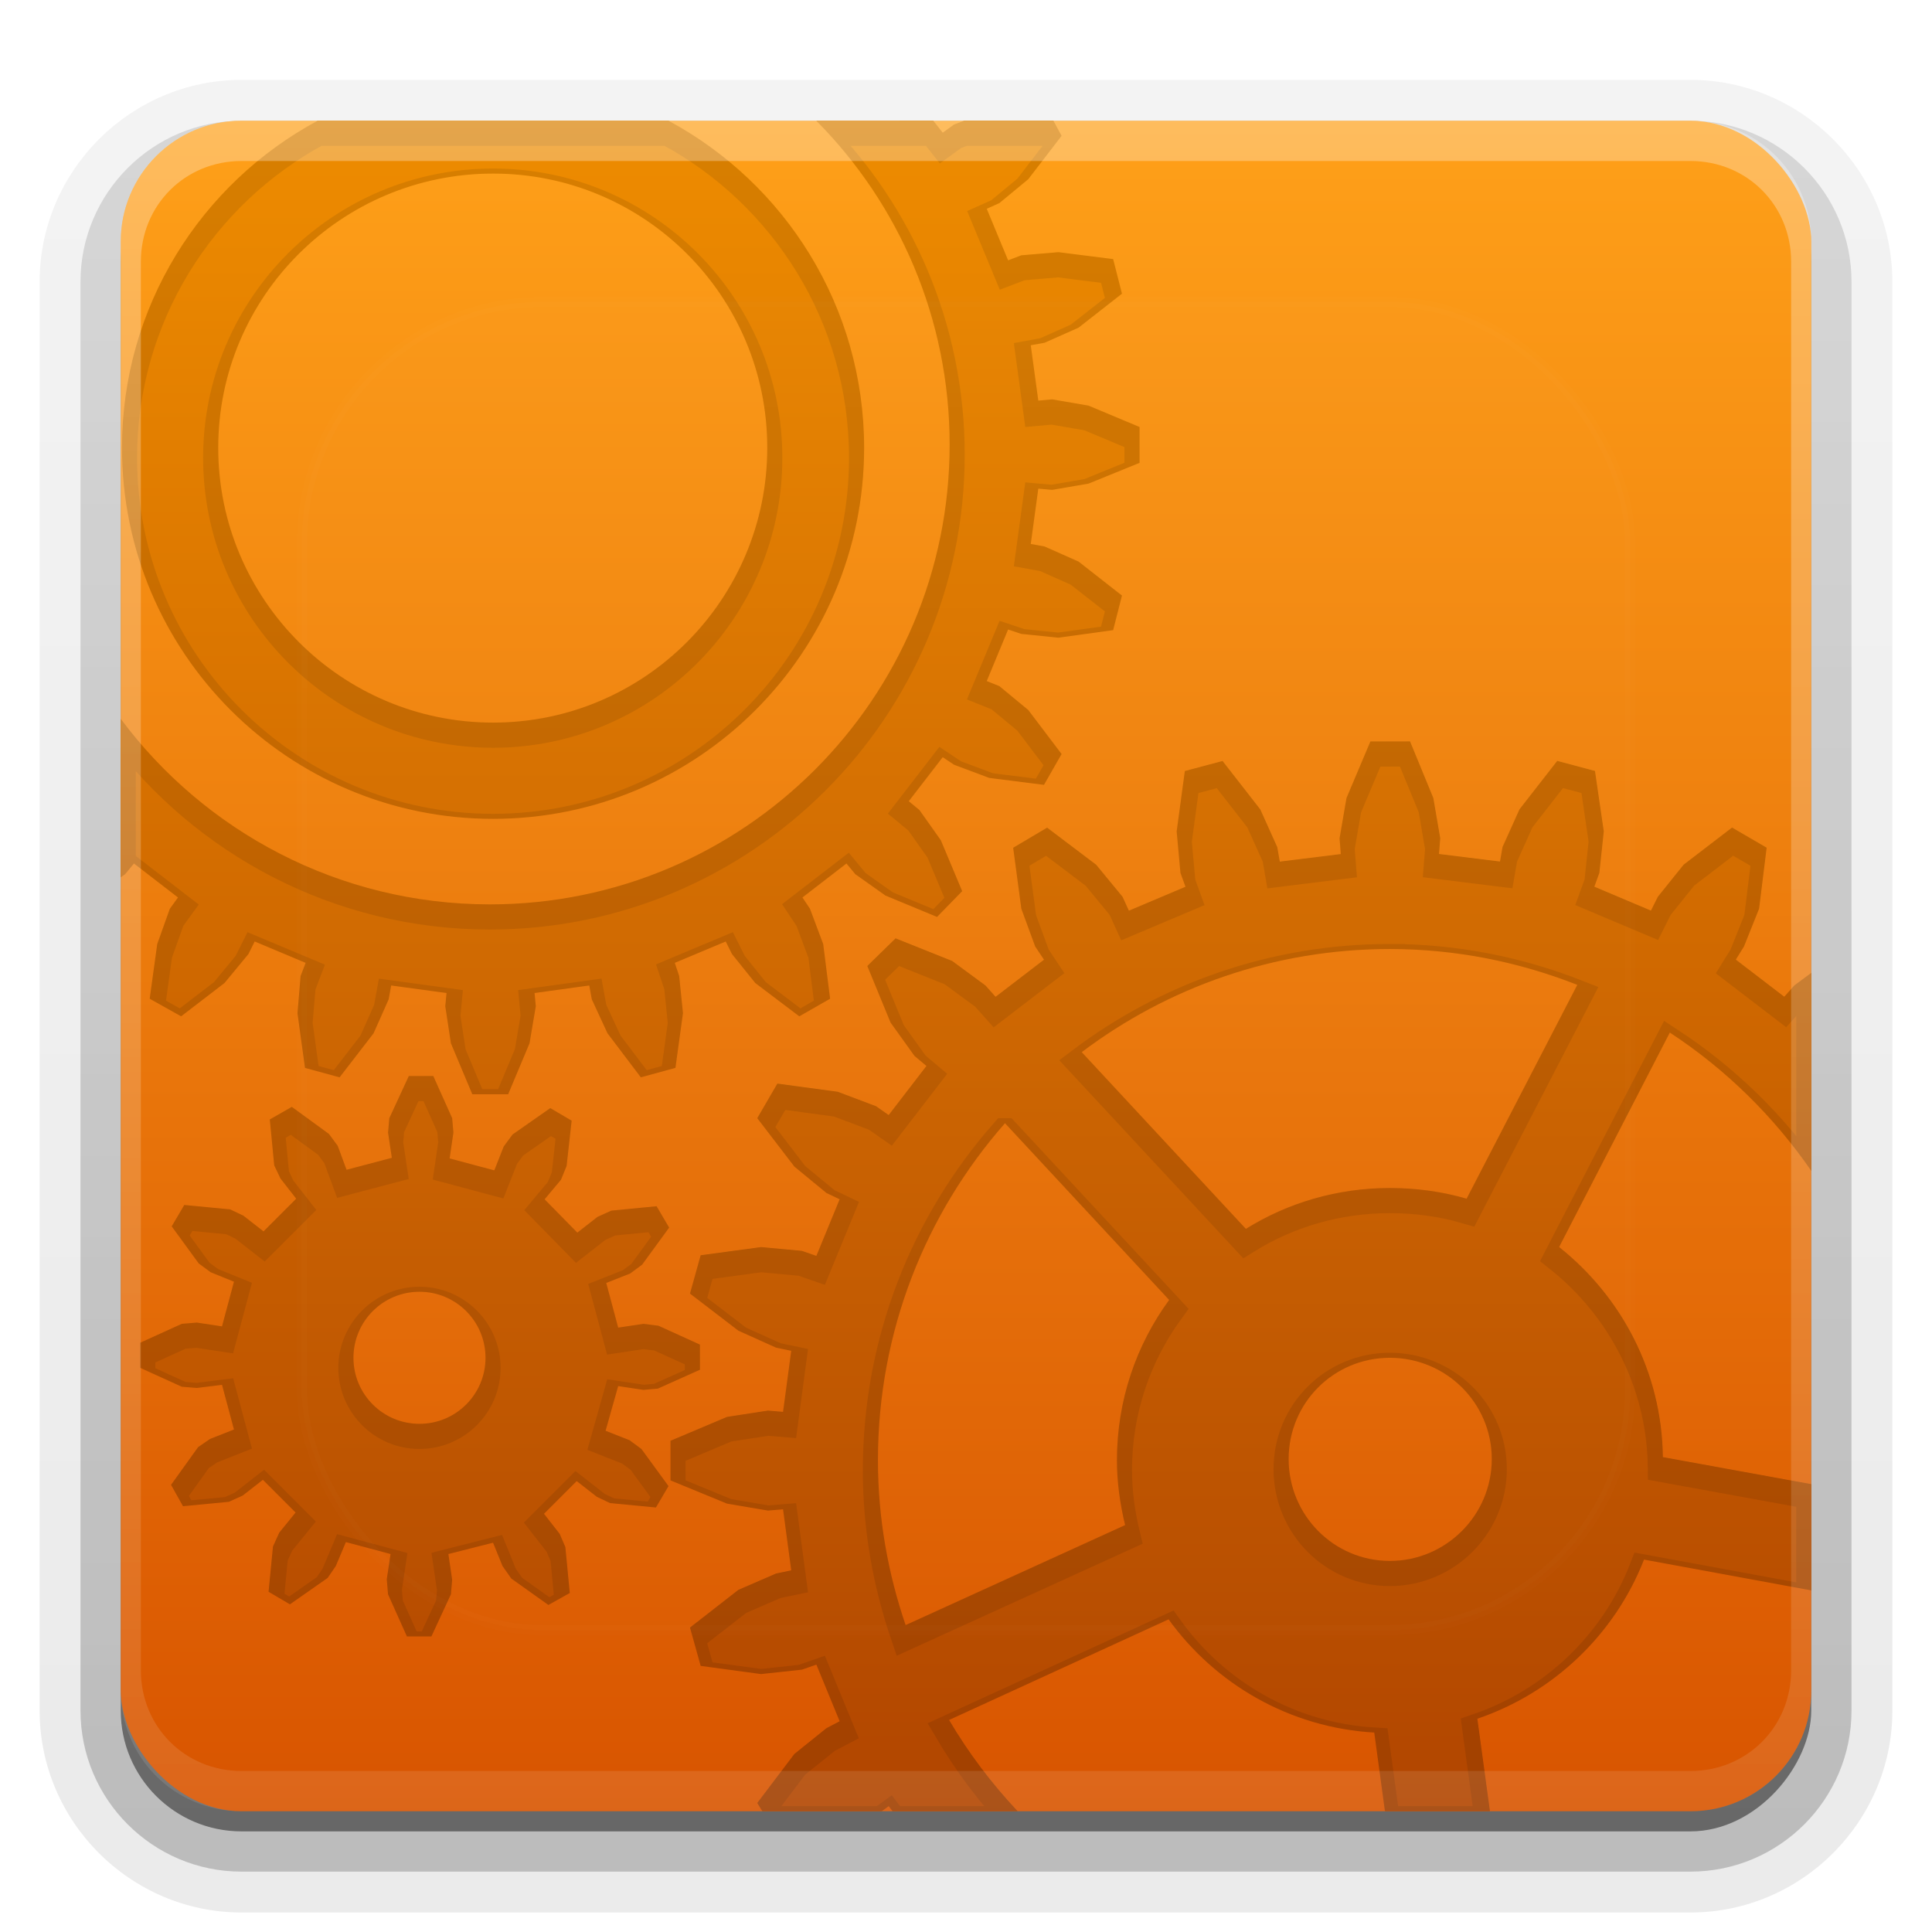 <?xml version="1.0" encoding="UTF-8"?>
<svg id="svg2408" width="96" height="96" version="1.0" xmlns="http://www.w3.org/2000/svg" xmlns:cc="http://creativecommons.org/ns#" xmlns:dc="http://purl.org/dc/elements/1.1/" xmlns:rdf="http://www.w3.org/1999/02/22-rdf-syntax-ns#" xmlns:xlink="http://www.w3.org/1999/xlink">
 <defs id="defs2410">
  <linearGradient id="ButtonShadow" x1="45.448" x2="45.448" y1="92.54" y2="7.016" gradientTransform="scale(1.006 .994)" gradientUnits="userSpaceOnUse">
   <stop id="stop3750" offset="0"/>
   <stop id="stop3752" stop-opacity=".588" offset="1"/>
  </linearGradient>
  <filter id="filter3174" color-interpolation-filters="sRGB">
   <feGaussianBlur id="feGaussianBlur3176" stdDeviation="1.71"/>
  </filter>
  <filter id="filter3794" x="-.192" y="-.192" width="1.384" height="1.384" color-interpolation-filters="sRGB">
   <feGaussianBlur id="feGaussianBlur3796" stdDeviation="5.28"/>
  </filter>
  <linearGradient id="linearGradient3613" x1="48" x2="48" y1="20.221" y2="138.66" gradientUnits="userSpaceOnUse">
   <stop id="stop3739" stop-color="#fff" offset="0"/>
   <stop id="stop3741" stop-color="#fff" stop-opacity="0" offset="1"/>
  </linearGradient>
  <clipPath id="clipPath3613">
   <rect id="rect3615" x="6" y="6" width="84" height="84" rx="6" ry="6" fill="#fff"/>
  </clipPath>
  <linearGradient id="linearGradient3617" x1="48" x2="48" y1="90" y2="5.988" gradientTransform="matrix(1.017 0 0 1.017 -1.103 -1.103)" gradientUnits="userSpaceOnUse">
   <stop id="stop3401" stop-color="#d85400" offset="0"/>
   <stop id="stop3403" stop-color="#ffa119" offset="1"/>
  </linearGradient>
  <clipPath id="clipPath3836">
   <path id="path3838" d="m112 6c-3.324 0-6 2.676-6 6v23.719c4.165 5.591 10.839 9.219 18.344 9.219 12.613 0 22.844-10.231 22.844-22.844 0-6.275-2.527-11.964-6.625-16.094h-7.344c5.781 3.112 9.719 9.225 9.719 16.25 0 10.182-8.256 18.438-18.438 18.438s-18.438-8.256-18.438-18.438c0-7.025 3.938-13.138 9.719-16.25h-3.781zm34.375 0 0.469 0.594 0.562-0.406 0.5-0.188h-1.531zm5.969 0 0.406 0.75-1.656 2.156-1.438 1.188-0.625 0.281 1.062 2.562 0.656-0.25 1.844-0.156 2.719 0.344 0.438 1.719-2.156 1.688-1.688 0.75-0.688 0.125 0.375 2.75 0.688-0.062 1.812 0.312 2.531 1.062v1.781l-2.531 1.031-1.812 0.312-0.688-0.062-0.375 2.75 0.688 0.125 1.688 0.75 2.156 1.688-0.438 1.719-2.719 0.375-1.844-0.188-0.656-0.219-1.062 2.562 0.625 0.25 1.438 1.188 1.656 2.188-0.875 1.531-2.719-0.344-1.75-0.656-0.562-0.375-1.688 2.188 0.531 0.438 1.062 1.5 1.062 2.531-1.25 1.281-2.562-1.062-1.5-1.062-0.438-0.531-2.188 1.688 0.375 0.562 0.656 1.75 0.344 2.719-1.531 0.875-2.188-1.656-1.156-1.438-0.312-0.625-2.531 1.062 0.219 0.656 0.188 1.844-0.375 2.719-1.719 0.469-1.656-2.188-0.781-1.688-0.125-0.688-2.719 0.375 0.062 0.656-0.312 1.844-1.062 2.531h-1.781l-1.062-2.531-0.281-1.844 0.062-0.656-2.75-0.375-0.125 0.688-0.75 1.688-1.688 2.188-1.719-0.469-0.375-2.719 0.156-1.844 0.25-0.656-2.531-1.062-0.312 0.625-1.188 1.438-2.156 1.656-1.562-0.875 0.375-2.719 0.625-1.75 0.406-0.562-2.188-1.688-0.438 0.531-0.219 0.156v40.406c0 3.324 2.676 6 6 6h25.875l-0.25-0.406 1.844-2.438 1.594-1.281 0.656-0.344-1.156-2.812-0.719 0.25-2.031 0.219-3-0.406-0.531-1.906 2.406-1.875 1.875-0.812 0.75-0.156-0.406-3.031-0.75 0.062-2.031-0.344-2.812-1.156v-1.969l2.812-1.188 2.031-0.312 0.75 0.062 0.406-3.031-0.75-0.156-1.875-0.844-2.406-1.844 0.531-1.906 3-0.406 2.031 0.188 0.719 0.25 1.156-2.812-0.656-0.312-1.594-1.312-1.844-2.406 1-1.719 3 0.406 1.906 0.719 0.625 0.438 1.875-2.438-0.594-0.5-1.188-1.656-1.156-2.812 1.406-1.375 2.812 1.125 1.656 1.219 0.5 0.562 2.406-1.844-0.438-0.656-0.688-1.875-0.406-3.031 1.688-1 2.438 1.844 1.312 1.594 0.312 0.688 2.812-1.188-0.25-0.688-0.188-2.062 0.406-3 1.875-0.5 1.875 2.406 0.844 1.875 0.125 0.719 3.031-0.375-0.062-0.781 0.344-2 1.188-2.812h1.969l1.156 2.812 0.344 2-0.062 0.781 3.031 0.375 0.125-0.719 0.844-1.875 1.875-2.406 1.875 0.5 0.438 3-0.219 2.062-0.25 0.688 2.812 1.188 0.344-0.688 1.281-1.594 2.406-1.844 1.719 1-0.375 3.031-0.75 1.875-0.406 0.656 2.406 1.844 0.5-0.562 0.844-0.625v-36.344c0-3.324-2.676-6-6-6h-31.656zm-27.844 2.625c-7.532 0-13.656 6.093-13.656 13.625s6.125 13.656 13.656 13.656 13.625-6.125 13.625-13.656-6.093-13.625-13.625-13.625zm44.562 38.531c-5.746 0-11.052 1.908-15.312 5.125l8.156 8.781c2.076-1.293 4.532-2.031 7.156-2.031 1.323 0 2.603 0.177 3.812 0.531l5.5-10.625c-2.882-1.135-6.028-1.781-9.312-1.781zm13.906 4.156-5.5 10.656c3.087 2.451 5.106 6.204 5.156 10.438l7.375 1.344v-15.562c-1.874-2.718-4.263-5.061-7.031-6.875zm-62.656 2.156h1.219l0.938 2.094 0.062 0.719-0.188 1.281 2.219 0.594 0.469-1.188 0.438-0.594 1.875-1.312 1.062 0.625-0.25 2.25-0.281 0.688-0.812 0.969 1.625 1.656 1-0.781 0.688-0.312 2.25-0.219 0.625 1.062-1.344 1.844-0.594 0.438-1.188 0.469 0.594 2.219 1.25-0.188 0.75 0.094 2.062 0.938v1.25l-2.094 0.938-0.719 0.062-1.25-0.188-0.625 2.219 1.188 0.469 0.594 0.438 1.344 1.844-0.625 1.062-2.281-0.219-0.656-0.312-1-0.781-1.625 1.625 0.781 1 0.281 0.656 0.219 2.281-1.062 0.594-1.844-1.312-0.438-0.625-0.469-1.156-2.219 0.562 0.188 1.281-0.062 0.719-0.969 2.094h-1.219l-0.938-2.094-0.062-0.75 0.188-1.25-2.219-0.594-0.5 1.188-0.406 0.594-1.875 1.312-1.062-0.625 0.219-2.25 0.312-0.688 0.812-1-1.625-1.625-1 0.781-0.688 0.312-2.281 0.219-0.594-1.062 1.344-1.875 0.594-0.406 1.188-0.469-0.594-2.219-1.25 0.156-0.75-0.062-2.062-0.938v-1.25l2.062-0.938 0.75-0.062 1.25 0.188 0.594-2.219-1.156-0.469-0.594-0.438-1.344-1.844 0.625-1.062 2.281 0.219 0.656 0.312 1 0.781 1.625-1.625-0.781-1-0.312-0.656-0.219-2.281 1.094-0.625 1.844 1.344 0.438 0.594 0.438 1.188 2.25-0.594-0.188-1.25 0.062-0.719 0.969-2.094zm29.625 2.344c-3.933 4.475-6.312 10.329-6.312 16.75 0 2.869 0.497 5.614 1.375 8.188l10.906-4.969c-0.248-1.025-0.406-2.117-0.406-3.219 0-2.983 0.958-5.729 2.594-7.969l-8.156-8.781zm-29.094 8.375c-1.813 0-3.281 1.468-3.281 3.281s1.468 3.281 3.281 3.281 3.281-1.468 3.281-3.281-1.468-3.281-3.281-3.281zm48.219 3.281c-2.789 0-5.031 2.242-5.031 5.031s2.242 5.062 5.031 5.062 5.062-2.273 5.062-5.062-2.273-5.031-5.062-5.031zm12.625 10.031c-1.45 3.709-4.493 6.622-8.281 7.906l0.625 4.594h9.969c3.324 0 6-2.676 6-6v-4.969l-8.312-1.531zm-23.625 2.969-10.906 5c0.966 1.637 2.111 3.156 3.406 4.531h18.25l-0.531-3.906c-4.204-0.243-7.902-2.408-10.219-5.625zm-13.906 9.281-0.344 0.25h0.531l-0.188-0.25z" fill="#fff"/>
  </clipPath>
  <linearGradient id="linearGradient3846" x1="57.518" x2="57.518" y1="90" y2="5.597" gradientTransform="matrix(1.017 0 0 1.017 -1.103 -1.103)" gradientUnits="userSpaceOnUse">
   <stop id="stop3850" stop-color="#b14500" offset="0"/>
   <stop id="stop3852" stop-color="#ef8d00" offset="1"/>
  </linearGradient>
  <clipPath id="clipPath3867">
   <path id="path3869" d="m115.78 6c-5.781 3.112-9.719 9.225-9.719 16.25 0 10.182 8.256 18.438 18.438 18.438s18.438-8.256 18.438-18.438c0-7.025-3.938-13.138-9.719-16.25h-17.438zm24.781 0c4.098 4.129 6.625 9.819 6.625 16.094 0 12.613-10.231 22.844-22.844 22.844-7.505 1e-6 -14.179-3.628-18.344-9.219v7.875l0.219-0.156 0.438-0.531 2.188 1.688-0.406 0.562-0.625 1.75-0.375 2.719 1.562 0.875 2.156-1.656 1.188-1.438 0.312-0.625 2.531 1.062-0.25 0.656-0.156 1.844 0.375 2.719 1.719 0.469 1.688-2.188 0.75-1.688 0.125-0.688 2.75 0.375-0.062 0.656 0.281 1.844 1.062 2.531h1.781l1.062-2.531 0.312-1.844-0.062-0.656 2.719-0.375 0.125 0.688 0.781 1.688 1.656 2.188 1.719-0.469 0.375-2.719-0.188-1.844-0.219-0.656 2.531-1.062 0.312 0.625 1.156 1.438 2.188 1.656 1.531-0.875-0.344-2.719-0.656-1.75-0.375-0.562 2.188-1.688 0.438 0.531 1.5 1.062 2.562 1.062 1.25-1.281-1.062-2.531-1.062-1.5-0.531-0.438 1.688-2.188 0.562 0.375 1.75 0.656 2.719 0.344 0.875-1.531-1.656-2.188-1.438-1.188-0.625-0.25 1.062-2.562 0.656 0.219 1.844 0.188 2.719-0.375 0.438-1.719-2.156-1.688-1.688-0.75-0.688-0.125 0.375-2.75 0.688 0.062 1.812-0.312 2.531-1.031v-1.781l-2.531-1.062-1.812-0.312-0.688 0.062-0.375-2.75 0.688-0.125 1.688-0.75 2.156-1.688-0.438-1.719-2.719-0.344-1.844 0.156-0.656 0.25-1.062-2.562 0.625-0.281 1.438-1.188 1.656-2.156-0.406-0.75h-4.438l-0.5 0.188-0.562 0.406-0.469-0.594h-5.812zm-16.062 2.625c7.532 0 13.625 6.093 13.625 13.625s-6.093 13.656-13.625 13.656-13.656-6.125-13.656-13.656 6.125-13.625 13.656-13.625zm43.594 28.219-1.188 2.812-0.344 2 0.062 0.781-3.031 0.375-0.125-0.719-0.844-1.875-1.875-2.406-1.875 0.5-0.406 3 0.188 2.062 0.25 0.688-2.812 1.188-0.312-0.688-1.312-1.594-2.438-1.844-1.688 1 0.406 3.031 0.688 1.875 0.438 0.656-2.406 1.844-0.5-0.562-1.656-1.219-2.812-1.125-1.406 1.375 1.156 2.812 1.188 1.656 0.594 0.5-1.875 2.438-0.625-0.438-1.906-0.719-3-0.406-1 1.719 1.844 2.406 1.594 1.312 0.656 0.312-1.156 2.812-0.719-0.25-2.031-0.188-3 0.406-0.531 1.906 2.406 1.844 1.875 0.844 0.75 0.156-0.406 3.031-0.75-0.062-2.031 0.312-2.812 1.188v1.969l2.812 1.156 2.031 0.344 0.75-0.062 0.406 3.031-0.75 0.156-1.875 0.812-2.406 1.875 0.531 1.906 3 0.406 2.031-0.219 0.719-0.25 1.156 2.812-0.656 0.344-1.594 1.281-1.844 2.438 0.25 0.406h5.938l0.344-0.25 0.188 0.25h6.219c-1.295-1.375-2.44-2.895-3.406-4.531l10.906-5c2.316 3.217 6.015 5.382 10.219 5.625l0.531 3.906h5.219l-0.625-4.594c3.788-1.285 6.831-4.197 8.281-7.906l8.312 1.531v-5.281l-7.375-1.344c-0.05-4.234-2.069-7.986-5.156-10.438l5.5-10.656c2.768 1.814 5.157 4.157 7.031 6.875v-9.844l-0.844 0.625-0.5 0.562-2.406-1.844 0.406-0.656 0.75-1.875 0.375-3.031-1.719-1-2.406 1.844-1.281 1.594-0.344 0.688-2.812-1.188 0.25-0.688 0.219-2.062-0.438-3-1.875-0.5-1.875 2.406-0.844 1.875-0.125 0.719-3.031-0.375 0.062-0.781-0.344-2-1.156-2.812h-1.969zm0.969 10.312c3.285 0 6.43 0.646 9.312 1.781l-5.5 10.625c-1.209-0.354-2.489-0.531-3.812-0.531-2.624 0-5.08 0.738-7.156 2.031l-8.156-8.781c4.261-3.217 9.567-5.125 15.312-5.125zm-48.75 6.312-0.969 2.094-0.062 0.719 0.188 1.25-2.25 0.594-0.438-1.188-0.438-0.594-1.844-1.344-1.094 0.625 0.219 2.281 0.312 0.656 0.781 1-1.625 1.625-1-0.781-0.656-0.312-2.281-0.219-0.625 1.062 1.344 1.844 0.594 0.438 1.156 0.469-0.594 2.219-1.25-0.188-0.75 0.062-2.062 0.938v1.25l2.062 0.938 0.75 0.062 1.25-0.156 0.594 2.219-1.188 0.469-0.594 0.406-1.344 1.875 0.594 1.062 2.281-0.219 0.688-0.312 1-0.781 1.625 1.625-0.812 1-0.312 0.688-0.219 2.25 1.062 0.625 1.875-1.312 0.406-0.594 0.5-1.188 2.219 0.594-0.188 1.25 0.062 0.75 0.938 2.094h1.219l0.969-2.094 0.062-0.719-0.188-1.281 2.219-0.562 0.469 1.156 0.438 0.625 1.844 1.312 1.062-0.594-0.219-2.281-0.281-0.656-0.781-1 1.625-1.625 1 0.781 0.656 0.312 2.281 0.219 0.625-1.062-1.344-1.844-0.594-0.438-1.188-0.469 0.625-2.219 1.25 0.188 0.719-0.062 2.094-0.938v-1.25l-2.062-0.938-0.75-0.094-1.25 0.188-0.594-2.219 1.188-0.469 0.594-0.438 1.344-1.844-0.625-1.062-2.25 0.219-0.688 0.312-1 0.781-1.625-1.656 0.812-0.969 0.281-0.688 0.25-2.25-1.062-0.625-1.875 1.312-0.438 0.594-0.469 1.188-2.219-0.594 0.188-1.281-0.062-0.719-0.938-2.094h-1.219zm29.625 2.344 8.156 8.781c-1.636 2.239-2.594 4.985-2.594 7.969 0 1.101 0.158 2.193 0.406 3.219l-10.906 4.969c-0.878-2.574-1.375-5.319-1.375-8.188 0-6.421 2.38-12.275 6.312-16.75zm-29.094 8.375c1.813 0 3.281 1.468 3.281 3.281s-1.468 3.281-3.281 3.281-3.281-1.468-3.281-3.281 1.468-3.281 3.281-3.281zm48.219 3.281c2.789 0 5.062 2.242 5.062 5.031s-2.273 5.062-5.062 5.062-5.031-2.273-5.031-5.062 2.242-5.031 5.031-5.031z" fill="#fff"/>
  </clipPath>
  <filter id="filter3875" color-interpolation-filters="sRGB">
   <feGaussianBlur id="feGaussianBlur3877" stdDeviation="0.42"/>
  </filter>
  <filter id="filter3879" x="-.12" y="-.12" width="1.24" height="1.24" color-interpolation-filters="sRGB">
   <feGaussianBlur id="feGaussianBlur3881" stdDeviation="4.2"/>
  </filter>
  <linearGradient id="ButtonShadow-0" x1="45.448" x2="45.448" y1="92.54" y2="7.016" gradientTransform="matrix(1.006 0 0 .994 100 0)" gradientUnits="userSpaceOnUse">
   <stop id="stop3750-8" offset="0"/>
   <stop id="stop3752-5" stop-opacity=".588" offset="1"/>
  </linearGradient>
  <linearGradient id="linearGradient3780" x1="32.251" x2="32.251" y1="6.132" y2="90.239" gradientTransform="matrix(1.024 0 0 1.012 -1.143 -98.071)" gradientUnits="userSpaceOnUse" xlink:href="#ButtonShadow-0"/>
  <linearGradient id="linearGradient3721" x1="32.251" x2="32.251" y1="6.132" y2="90.239" gradientTransform="translate(0,-97)" gradientUnits="userSpaceOnUse" xlink:href="#ButtonShadow-0"/>
  <linearGradient id="linearGradient4390" x1="48" x2="48" y1="88" y2="-40" gradientTransform="matrix(1,0,0,-1,0,92)" gradientUnits="userSpaceOnUse">
   <stop id="stop4386" stop-color="#fff" offset="0"/>
   <stop id="stop4388" stop-color="#fff" stop-opacity="0" offset="1"/>
  </linearGradient>
 </defs>
 <g id="layer2" display="none">
  <rect id="rect3745" x="5" y="7" width="86" height="85" rx="6" ry="6" fill="url(#ButtonShadow)" filter="url(#filter3174)" opacity=".9"/>
 </g>
 <g id="layer4">
  <path id="path3786-2" transform="scale(1,-1)" d="m12-95.031c-5.511 0-10.031 4.52-10.031 10.031v71c0 5.511 4.52 10.031 10.031 10.031h72c5.511 0 10.031-4.52 10.031-10.031v-71c0-5.511-4.52-10.031-10.031-10.031z" fill="url(#linearGradient3780)" opacity=".08"/>
  <path id="path3778" transform="scale(1,-1)" d="m12-94.031c-4.972 0-9.031 4.06-9.031 9.031v71c0 4.972 4.06 9.031 9.031 9.031h72c4.972 0 9.031-4.06 9.031-9.031v-71c0-4.972-4.06-9.031-9.031-9.031z" fill="url(#linearGradient3780)" opacity=".1"/>
  <path id="path3770" transform="scale(1,-1)" d="m12-93c-4.409 0-8 3.591-8 8v71c0 4.409 3.591 8 8 8h72c4.409 0 8-3.591 8-8v-71c0-4.409-3.591-8-8-8z" fill="url(#linearGradient3780)" opacity=".2"/>
  <rect id="rect3723" transform="scale(1,-1)" x="5" y="-92" width="86" height="85" rx="7" ry="7" fill="url(#linearGradient3780)" opacity=".3"/>
  <rect id="rect3716" transform="scale(1,-1)" x="6" y="-91" width="84" height="84" rx="6" ry="6" fill="url(#linearGradient3721)" opacity=".45"/>
 </g>
 <g id="layer1">
  <rect id="rect2419" x="6" y="6" width="84" height="84" rx="6" ry="6" fill="url(#linearGradient3617)"/>
 </g>
 <g id="layer3">
  <path id="path3830" transform="translate(-100)" d="m115.78 6c-5.781 3.112-9.719 9.225-9.719 16.25 0 10.182 8.256 18.438 18.438 18.438s18.438-8.256 18.438-18.438c0-7.025-3.938-13.138-9.719-16.25zm24.781 0c4.098 4.129 6.625 9.819 6.625 16.094 0 12.613-10.231 22.844-22.844 22.844-7.505 1e-6 -14.179-3.628-18.344-9.219v7.875l0.219-0.156 0.438-0.531 2.188 1.688-0.406 0.562-0.625 1.75-0.375 2.719 1.562 0.875 2.156-1.656 1.188-1.438 0.312-0.625 2.531 1.062-0.25 0.656-0.156 1.844 0.375 2.719 1.719 0.469 1.688-2.188 0.75-1.688 0.125-0.688 2.75 0.375-0.062 0.656 0.281 1.844 1.062 2.531h1.781l1.062-2.531 0.312-1.844-0.062-0.656 2.719-0.375 0.125 0.688 0.781 1.688 1.656 2.188 1.719-0.469 0.375-2.719-0.188-1.844-0.219-0.656 2.531-1.062 0.312 0.625 1.156 1.438 2.188 1.656 1.531-0.875-0.344-2.719-0.656-1.75-0.375-0.562 2.188-1.688 0.438 0.531 1.5 1.062 2.562 1.062 1.25-1.281-1.062-2.531-1.062-1.5-0.531-0.438 1.688-2.188 0.562 0.375 1.75 0.656 2.719 0.344 0.875-1.531-1.656-2.188-1.438-1.188-0.625-0.25 1.062-2.562 0.656 0.219 1.844 0.188 2.719-0.375 0.438-1.719-2.156-1.688-1.688-0.75-0.688-0.125 0.375-2.75 0.688 0.062 1.812-0.312 2.531-1.031v-1.781l-2.531-1.062-1.812-0.312-0.688 0.062-0.375-2.75 0.688-0.125 1.688-0.75 2.156-1.688-0.438-1.719-2.719-0.344-1.844 0.156-0.656 0.25-1.062-2.562 0.625-0.281 1.438-1.188 1.656-2.156-0.406-0.75h-4.438l-0.5 0.188-0.562 0.406-0.469-0.594zm-16.062 2.625c7.532 0 13.625 6.093 13.625 13.625s-6.093 13.656-13.625 13.656-13.656-6.125-13.656-13.656 6.125-13.625 13.656-13.625zm43.594 28.219-1.188 2.812-0.344 2 0.062 0.781-3.031 0.375-0.125-0.719-0.844-1.875-1.875-2.406-1.875 0.5-0.406 3 0.188 2.062 0.25 0.688-2.812 1.188-0.312-0.688-1.312-1.594-2.438-1.844-1.688 1 0.406 3.031 0.688 1.875 0.438 0.656-2.406 1.844-0.5-0.562-1.656-1.219-2.812-1.125-1.406 1.375 1.156 2.812 1.188 1.656 0.594 0.5-1.875 2.438-0.625-0.438-1.906-0.719-3-0.406-1 1.719 1.844 2.406 1.594 1.312 0.656 0.312-1.156 2.812-0.719-0.25-2.031-0.188-3 0.406-0.531 1.906 2.406 1.844 1.875 0.844 0.75 0.156-0.406 3.031-0.75-0.062-2.031 0.312-2.812 1.188v1.969l2.812 1.156 2.031 0.344 0.75-0.062 0.406 3.031-0.75 0.156-1.875 0.812-2.406 1.875 0.531 1.906 3 0.406 2.031-0.219 0.719-0.25 1.156 2.812-0.656 0.344-1.594 1.281-1.844 2.438 0.25 0.406h5.938l0.344-0.25 0.188 0.25h6.219c-1.295-1.375-2.44-2.895-3.406-4.531l10.906-5c2.316 3.217 6.015 5.382 10.219 5.625l0.531 3.906h5.219l-0.625-4.594c3.788-1.285 6.831-4.197 8.281-7.906l8.312 1.531v-5.281l-7.375-1.344c-0.05-4.234-2.069-7.986-5.156-10.438l5.5-10.656c2.768 1.814 5.157 4.157 7.031 6.875v-9.844l-0.844 0.625-0.5 0.562-2.406-1.844 0.406-0.656 0.75-1.875 0.375-3.031-1.719-1-2.406 1.844-1.281 1.594-0.344 0.688-2.812-1.188 0.25-0.688 0.219-2.062-0.438-3-1.875-0.5-1.875 2.406-0.844 1.875-0.125 0.719-3.031-0.375 0.062-0.781-0.344-2-1.156-2.812zm0.969 10.312c3.285 0 6.43 0.646 9.312 1.781l-5.5 10.625c-1.209-0.354-2.489-0.531-3.812-0.531-2.624 0-5.08 0.738-7.156 2.031l-8.156-8.781c4.261-3.217 9.567-5.125 15.312-5.125zm-48.75 6.312-0.969 2.094-0.062 0.719 0.188 1.25-2.25 0.594-0.438-1.188-0.438-0.594-1.844-1.344-1.094 0.625 0.219 2.281 0.312 0.656 0.781 1-1.625 1.625-1-0.781-0.656-0.312-2.281-0.219-0.625 1.062 1.344 1.844 0.594 0.438 1.156 0.469-0.594 2.219-1.25-0.188-0.75 0.062-2.062 0.938v1.25l2.062 0.938 0.75 0.062 1.25-0.156 0.594 2.219-1.188 0.469-0.594 0.406-1.344 1.875 0.594 1.062 2.281-0.219 0.688-0.312 1-0.781 1.625 1.625-0.812 1-0.312 0.688-0.219 2.25 1.062 0.625 1.875-1.312 0.406-0.594 0.5-1.188 2.219 0.594-0.188 1.25 0.062 0.75 0.938 2.094h1.219l0.969-2.094 0.062-0.719-0.188-1.281 2.219-0.562 0.469 1.156 0.438 0.625 1.844 1.312 1.062-0.594-0.219-2.281-0.281-0.656-0.781-1 1.625-1.625 1 0.781 0.656 0.312 2.281 0.219 0.625-1.062-1.344-1.844-0.594-0.438-1.188-0.469 0.625-2.219 1.25 0.188 0.719-0.062 2.094-0.938v-1.25l-2.062-0.938-0.75-0.094-1.25 0.188-0.594-2.219 1.188-0.469 0.594-0.438 1.344-1.844-0.625-1.062-2.25 0.219-0.688 0.312-1 0.781-1.625-1.656 0.812-0.969 0.281-0.688 0.25-2.25-1.062-0.625-1.875 1.312-0.438 0.594-0.469 1.188-2.219-0.594 0.188-1.281-0.062-0.719-0.938-2.094zm29.625 2.344 8.156 8.781c-1.636 2.239-2.594 4.985-2.594 7.969 0 1.101 0.158 2.193 0.406 3.219l-10.906 4.969c-0.878-2.574-1.375-5.319-1.375-8.188 0-6.421 2.38-12.275 6.312-16.75zm-29.094 8.375c1.813 0 3.281 1.468 3.281 3.281s-1.468 3.281-3.281 3.281-3.281-1.468-3.281-3.281 1.468-3.281 3.281-3.281zm48.219 3.281c2.789 0 5.062 2.242 5.062 5.031s-2.273 5.062-5.062 5.062-5.031-2.273-5.031-5.062 2.242-5.031 5.031-5.031z" clip-path="url(#clipPath3836)" fill="#ffc855" filter="url(#filter3879)" opacity=".5"/>
  <path id="path6159" d="m15.781 6c-5.781 3.112-9.719 9.225-9.719 16.25 0 10.182 8.256 18.438 18.438 18.438s18.438-8.256 18.438-18.438c0-7.025-3.938-13.138-9.719-16.25zm24.781 0c4.098 4.129 6.625 9.819 6.625 16.094 0 12.613-10.231 22.844-22.844 22.844-7.505 1e-6 -14.179-3.628-18.344-9.219v7.875l0.219-0.156 0.438-0.531 2.188 1.688-0.406 0.562-0.625 1.75-0.375 2.719 1.562 0.875 2.156-1.656 1.188-1.438 0.312-0.625 2.531 1.062-0.25 0.656-0.156 1.844 0.375 2.719 1.719 0.469 1.688-2.188 0.75-1.688 0.125-0.688 2.75 0.375-0.062 0.656 0.281 1.844 1.062 2.531h1.781l1.062-2.531 0.312-1.844-0.062-0.656 2.719-0.375 0.125 0.688 0.781 1.688 1.656 2.188 1.719-0.469 0.375-2.719-0.188-1.844-0.219-0.656 2.531-1.062 0.312 0.625 1.156 1.438 2.188 1.656 1.531-0.875-0.344-2.719-0.656-1.75-0.375-0.562 2.188-1.688 0.438 0.531 1.5 1.062 2.562 1.062 1.25-1.281-1.062-2.531-1.062-1.5-0.531-0.438 1.688-2.188 0.562 0.375 1.75 0.656 2.719 0.344 0.875-1.531-1.656-2.188-1.438-1.188-0.625-0.25 1.062-2.562 0.656 0.219 1.844 0.188 2.719-0.375 0.438-1.719-2.156-1.688-1.688-0.75-0.688-0.125 0.375-2.75 0.688 0.062 1.812-0.312 2.531-1.031v-1.781l-2.531-1.062-1.812-0.312-0.688 0.062-0.375-2.75 0.688-0.125 1.688-0.75 2.156-1.688-0.438-1.719-2.719-0.344-1.844 0.156-0.656 0.25-1.062-2.562 0.625-0.281 1.438-1.188 1.656-2.156-0.406-0.75h-4.438l-0.5 0.188-0.562 0.406-0.469-0.594zm-16.062 2.625c7.532 0 13.625 6.093 13.625 13.625s-6.093 13.656-13.625 13.656-13.656-6.125-13.656-13.656 6.125-13.625 13.656-13.625zm43.594 28.219-1.188 2.812-0.344 2 0.062 0.781-3.031 0.375-0.125-0.719-0.844-1.875-1.875-2.406-1.875 0.5-0.406 3 0.188 2.062 0.25 0.688-2.812 1.188-0.312-0.688-1.312-1.594-2.438-1.844-1.688 1 0.406 3.031 0.688 1.875 0.438 0.656-2.406 1.844-0.5-0.562-1.656-1.219-2.812-1.125-1.406 1.375 1.156 2.812 1.188 1.656 0.594 0.5-1.875 2.438-0.625-0.438-1.906-0.719-3-0.406-1 1.719 1.844 2.406 1.594 1.312 0.656 0.312-1.156 2.812-0.719-0.25-2.031-0.188-3 0.406-0.531 1.906 2.406 1.844 1.875 0.844 0.75 0.156-0.406 3.031-0.75-0.062-2.031 0.312-2.812 1.188v1.969l2.812 1.156 2.031 0.344 0.75-0.062 0.406 3.031-0.75 0.156-1.875 0.812-2.406 1.875 0.531 1.906 3 0.406 2.031-0.219 0.719-0.25 1.156 2.812-0.656 0.344-1.594 1.281-1.844 2.438 0.25 0.406h5.938l0.344-0.25 0.188 0.25h6.219c-1.295-1.375-2.44-2.895-3.406-4.531l10.906-5c2.316 3.217 6.015 5.382 10.219 5.625l0.531 3.906h5.219l-0.625-4.594c3.788-1.285 6.831-4.197 8.281-7.906l8.312 1.531v-5.281l-7.375-1.344c-0.05-4.234-2.069-7.986-5.156-10.438l5.5-10.656c2.768 1.814 5.157 4.157 7.031 6.875v-9.844l-0.844 0.625-0.5 0.562-2.406-1.844 0.406-0.656 0.75-1.875 0.375-3.031-1.719-1-2.406 1.844-1.281 1.594-0.344 0.688-2.812-1.188 0.25-0.688 0.219-2.062-0.438-3-1.875-0.5-1.875 2.406-0.844 1.875-0.125 0.719-3.031-0.375 0.062-0.781-0.344-2-1.156-2.812zm0.969 10.312c3.285 0 6.43 0.646 9.312 1.781l-5.5 10.625c-1.209-0.354-2.489-0.531-3.812-0.531-2.624 0-5.08 0.738-7.156 2.031l-8.156-8.781c4.261-3.217 9.567-5.125 15.312-5.125zm-48.75 6.312-0.969 2.094-0.062 0.719 0.188 1.25-2.25 0.594-0.438-1.188-0.438-0.594-1.844-1.344-1.094 0.625 0.219 2.281 0.312 0.656 0.781 1-1.625 1.625-1-0.781-0.656-0.312-2.281-0.219-0.625 1.062 1.344 1.844 0.594 0.438 1.156 0.469-0.594 2.219-1.25-0.188-0.75 0.062-2.062 0.938v1.25l2.062 0.938 0.75 0.062 1.25-0.156 0.594 2.219-1.188 0.469-0.594 0.406-1.344 1.875 0.594 1.062 2.281-0.219 0.688-0.312 1-0.781 1.625 1.625-0.812 1-0.312 0.688-0.219 2.25 1.062 0.625 1.875-1.312 0.406-0.594 0.5-1.188 2.219 0.594-0.188 1.25 0.062 0.75 0.938 2.094h1.219l0.969-2.094 0.062-0.719-0.188-1.281 2.219-0.562 0.469 1.156 0.438 0.625 1.844 1.312 1.062-0.594-0.219-2.281-0.281-0.656-0.781-1 1.625-1.625 1 0.781 0.656 0.312 2.281 0.219 0.625-1.062-1.344-1.844-0.594-0.438-1.188-0.469 0.625-2.219 1.25 0.188 0.719-0.062 2.094-0.938v-1.25l-2.062-0.938-0.75-0.094-1.25 0.188-0.594-2.219 1.188-0.469 0.594-0.438 1.344-1.844-0.625-1.062-2.25 0.219-0.688 0.312-1 0.781-1.625-1.656 0.812-0.969 0.281-0.688 0.25-2.25-1.062-0.625-1.875 1.312-0.438 0.594-0.469 1.188-2.219-0.594 0.188-1.281-0.062-0.719-0.938-2.094zm29.625 2.344 8.156 8.781c-1.636 2.239-2.594 4.985-2.594 7.969 0 1.101 0.158 2.193 0.406 3.219l-10.906 4.969c-0.878-2.574-1.375-5.319-1.375-8.188 0-6.421 2.38-12.275 6.312-16.75zm-29.094 8.375c1.813 0 3.281 1.468 3.281 3.281s-1.468 3.281-3.281 3.281-3.281-1.468-3.281-3.281 1.468-3.281 3.281-3.281zm48.219 3.281c2.789 0 5.062 2.242 5.062 5.031s-2.273 5.062-5.062 5.062-5.031-2.273-5.031-5.062 2.242-5.031 5.031-5.031z" fill="url(#linearGradient3846)"/>
  <path id="path3786" transform="translate(-100)" d="m115.78 6.5c-5.781 3.112-9.719 9.225-9.719 16.25 0 10.182 8.256 18.438 18.438 18.438s18.438-8.256 18.438-18.438c0-7.025-3.938-13.138-9.719-16.25zm24.781 0c4.098 4.129 6.625 9.819 6.625 16.094 0 12.613-10.231 22.844-22.844 22.844-7.505 1e-6 -14.179-3.628-18.344-9.219v7.875l0.219-0.156 0.438-0.531 2.188 1.688-0.406 0.562-0.625 1.75-0.375 2.719 1.562 0.875 2.156-1.656 1.188-1.438 0.312-0.625 2.531 1.062-0.25 0.656-0.156 1.844 0.375 2.719 1.719 0.469 1.688-2.188 0.75-1.688 0.125-0.688 2.75 0.375-0.062 0.656 0.281 1.844 1.062 2.531h1.781l1.062-2.531 0.312-1.844-0.062-0.656 2.719-0.375 0.125 0.688 0.781 1.688 1.656 2.188 1.719-0.469 0.375-2.719-0.188-1.844-0.219-0.656 2.531-1.062 0.312 0.625 1.156 1.438 2.188 1.656 1.531-0.875-0.344-2.719-0.656-1.75-0.375-0.562 2.188-1.688 0.438 0.531 1.5 1.062 2.562 1.062 1.25-1.281-1.062-2.531-1.062-1.5-0.531-0.438 1.688-2.188 0.562 0.375 1.75 0.656 2.719 0.344 0.875-1.531-1.656-2.188-1.438-1.188-0.625-0.25 1.062-2.562 0.656 0.219 1.844 0.188 2.719-0.375 0.438-1.719-2.156-1.688-1.688-0.75-0.688-0.125 0.375-2.75 0.688 0.062 1.812-0.312 2.531-1.031v-1.781l-2.531-1.062-1.812-0.312-0.688 0.062-0.375-2.75 0.688-0.125 1.688-0.75 2.156-1.688-0.438-1.719-2.719-0.344-1.844 0.156-0.656 0.25-1.062-2.562 0.625-0.281 1.438-1.188 1.656-2.156-0.406-0.75h-4.438l-0.5 0.188-0.562 0.406-0.469-0.594zm-16.062 2.625c7.532 0 13.625 6.093 13.625 13.625s-6.093 13.656-13.625 13.656-13.656-6.125-13.656-13.656 6.125-13.625 13.656-13.625zm43.594 28.219-1.188 2.812-0.344 2 0.062 0.781-3.031 0.375-0.125-0.719-0.844-1.875-1.875-2.406-1.875 0.5-0.406 3 0.188 2.062 0.25 0.688-2.812 1.188-0.312-0.688-1.312-1.594-2.438-1.844-1.688 1 0.406 3.031 0.688 1.875 0.438 0.656-2.406 1.844-0.5-0.562-1.656-1.219-2.812-1.125-1.406 1.375 1.156 2.812 1.188 1.656 0.594 0.5-1.875 2.438-0.625-0.438-1.906-0.719-3-0.406-1 1.719 1.844 2.406 1.594 1.312 0.656 0.312-1.156 2.812-0.719-0.25-2.031-0.188-3 0.406-0.531 1.906 2.406 1.844 1.875 0.844 0.75 0.156-0.406 3.031-0.75-0.062-2.031 0.312-2.812 1.188v1.969l2.812 1.156 2.031 0.344 0.75-0.062 0.406 3.031-0.75 0.156-1.875 0.812-2.406 1.875 0.531 1.906 3 0.406 2.031-0.219 0.719-0.25 1.156 2.812-0.656 0.344-1.594 1.281-1.844 2.438 0.25 0.406h5.938l0.344-0.25 0.188 0.25h6.219c-1.295-1.375-2.44-2.895-3.406-4.531l10.906-5c2.316 3.217 6.015 5.382 10.219 5.625l0.531 3.906h5.219l-0.625-4.594c3.788-1.285 6.831-4.197 8.281-7.906l8.312 1.531v-5.281l-7.375-1.344c-0.05-4.234-2.069-7.986-5.156-10.438l5.5-10.656c2.768 1.814 5.157 4.157 7.031 6.875v-9.844l-0.844 0.625-0.5 0.562-2.406-1.844 0.406-0.656 0.75-1.875 0.375-3.031-1.719-1-2.406 1.844-1.281 1.594-0.344 0.688-2.812-1.188 0.25-0.688 0.219-2.062-0.438-3-1.875-0.5-1.875 2.406-0.844 1.875-0.125 0.719-3.031-0.375 0.062-0.781-0.344-2-1.156-2.812zm0.969 10.312c3.285 0 6.43 0.646 9.312 1.781l-5.5 10.625c-1.209-0.354-2.489-0.531-3.812-0.531-2.624 0-5.08 0.738-7.156 2.031l-8.156-8.781c4.261-3.217 9.567-5.125 15.312-5.125zm-48.75 6.312-0.969 2.094-0.062 0.719 0.188 1.25-2.25 0.594-0.438-1.188-0.438-0.594-1.844-1.344-1.094 0.625 0.219 2.281 0.312 0.656 0.781 1-1.625 1.625-1-0.781-0.656-0.312-2.281-0.219-0.625 1.062 1.344 1.844 0.594 0.438 1.156 0.469-0.594 2.219-1.25-0.188-0.75 0.062-2.062 0.938v1.25l2.062 0.938 0.75 0.062 1.25-0.156 0.594 2.219-1.188 0.469-0.594 0.406-1.344 1.875 0.594 1.062 2.281-0.219 0.688-0.312 1-0.781 1.625 1.625-0.812 1-0.312 0.688-0.219 2.25 1.062 0.625 1.875-1.312 0.406-0.594 0.5-1.188 2.219 0.594-0.188 1.25 0.062 0.75 0.938 2.094h1.219l0.969-2.094 0.062-0.719-0.188-1.281 2.219-0.562 0.469 1.156 0.438 0.625 1.844 1.312 1.062-0.594-0.219-2.281-0.281-0.656-0.781-1 1.625-1.625 1 0.781 0.656 0.312 2.281 0.219 0.625-1.062-1.344-1.844-0.594-0.438-1.188-0.469 0.625-2.219 1.25 0.188 0.719-0.062 2.094-0.938v-1.25l-2.062-0.938-0.75-0.094-1.25 0.188-0.594-2.219 1.188-0.469 0.594-0.438 1.344-1.844-0.625-1.062-2.25 0.219-0.688 0.312-1 0.781-1.625-1.656 0.812-0.969 0.281-0.688 0.25-2.25-1.062-0.625-1.875 1.312-0.438 0.594-0.469 1.188-2.219-0.594 0.188-1.281-0.062-0.719-0.938-2.094zm29.625 2.344 8.156 8.781c-1.636 2.239-2.594 4.985-2.594 7.969 0 1.101 0.158 2.193 0.406 3.219l-10.906 4.969c-0.878-2.574-1.375-5.319-1.375-8.188 0-6.421 2.38-12.275 6.312-16.75zm-29.094 8.375c1.813 0 3.281 1.468 3.281 3.281s-1.468 3.281-3.281 3.281-3.281-1.468-3.281-3.281 1.468-3.281 3.281-3.281zm48.219 3.281c2.789 0 5.062 2.242 5.062 5.031s-2.273 5.062-5.062 5.062-5.031-2.273-5.031-5.062 2.242-5.031 5.031-5.031z" clip-path="url(#clipPath3867)" fill="none" filter="url(#filter3875)" opacity=".3" stroke="#000" stroke-width="1.5"/>
  <path id="path3767" d="m-51.906 36.844-1.188 2.812-0.344 2 0.062 0.781-3.031 0.375-0.125-0.719-0.844-1.875-1.875-2.406-1.875 0.5-0.406 3 0.188 2.062 0.25 0.688-2.812 1.188-0.312-0.688-1.312-1.594-2.438-1.844-1.688 1 0.406 3.031 0.688 1.875 0.438 0.656-2.406 1.844-0.5-0.562-1.656-1.219-2.812-1.125-1.406 1.375 1.156 2.812 1.188 1.656 0.594 0.5-1.875 2.438-0.625-0.438-1.906-0.719-3-0.406-1 1.719 1.844 2.406 1.594 1.312 0.656 0.312-1.156 2.812-0.719-0.25-2.031-0.188-3 0.406-0.531 1.906 2.406 1.844 1.875 0.844 0.75 0.156-0.406 3.031-0.75-0.062-2.031 0.312-2.812 1.188v1.969l2.812 1.156 2.031 0.344 0.75-0.062 0.406 3.031-0.75 0.156-1.875 0.812-2.406 1.875 0.531 1.906 3 0.406 2.031-0.219 0.719-0.25 1.156 2.812-0.656 0.344-1.594 1.281-1.844 2.438 1 1.688 3-0.375 1.906-0.719 0.625-0.438 1.875 2.406-0.594 0.5-1.188 1.688-1.156 2.812 1.406 1.375 2.812-1.156 1.656-1.188 0.5-0.562 2.406 1.844-0.438 0.625-0.688 1.906-0.406 3.031 1.688 0.969 2.438-1.812 1.312-1.594 0.312-0.688 2.812 1.156-0.25 0.719-0.188 2.031 0.406 3.031 1.875 0.5 1.875-2.406 0.844-1.875 0.125-0.75 3.031 0.406-0.062 0.75 0.344 2.031 1.188 2.812h1.969l1.156-2.812 0.344-2.031-0.062-0.75 3.031-0.406 0.125 0.75 0.844 1.875 1.875 2.406 1.875-0.5 0.438-3.031-0.219-2.031-0.25-0.719 2.812-1.156 0.344 0.688 1.281 1.594 2.406 1.812 1.719-0.969-0.375-3.031-0.75-1.906-0.406-0.625 2.406-1.844 0.5 0.562 1.656 1.188 2.812 1.156 1.406-1.375-1.156-2.812-1.188-1.688-0.594-0.5 1.875-2.406 0.625 0.438 1.906 0.719 3.031 0.375 0.969-1.688-1.844-2.438-1.594-1.281-0.688-0.344 1.188-2.812 0.719 0.25 2.031 0.219 3-0.406 0.531-1.906-2.438-1.875-1.844-0.812-0.75-0.156 0.406-3.031 0.75 0.062 2.031-0.344 2.781-1.156v-1.969l-2.781-1.188-2.031-0.312-0.75 0.062-0.406-3.031 0.75-0.156 1.844-0.844 2.438-1.844-0.531-1.906-3-0.406-2.031 0.188-0.719 0.25-1.188-2.812 0.688-0.312 1.594-1.312 1.844-2.406-0.969-1.719-3.031 0.406-1.906 0.719-0.625 0.438-1.875-2.438 0.594-0.5 1.188-1.656 1.156-2.812-1.406-1.375-2.812 1.125-1.656 1.219-0.5 0.562-2.406-1.844 0.406-0.656 0.75-1.875 0.375-3.031-1.719-1-2.406 1.844-1.281 1.594-0.344 0.688-2.812-1.188 0.25-0.688 0.219-2.062-0.438-3-1.875-0.5-1.875 2.406-0.844 1.875-0.125 0.719-3.031-0.375 0.062-0.781-0.344-2-1.156-2.812zm0.969 10.312c3.285 0 6.43 0.646 9.312 1.781l-5.5 10.625c-1.209-0.354-2.489-0.531-3.812-0.531-2.624 0-5.08 0.738-7.156 2.031l-8.156-8.781c4.261-3.217 9.567-5.125 15.312-5.125zm13.906 4.156c6.93 4.54 11.5 12.35 11.5 21.25 0 0.665-0.012 1.317-0.062 1.969l-11.781-2.125c-0.05-4.234-2.069-7.986-5.156-10.438zm-33.031 4.5 8.156 8.781c-1.636 2.239-2.594 4.985-2.594 7.969 0 1.101 0.158 2.193 0.406 3.219l-10.906 4.969c-0.878-2.574-1.375-5.319-1.375-8.188 0-6.421 2.38-12.275 6.312-16.75zm19.125 11.656c2.789 0 5.062 2.242 5.062 5.031s-2.273 5.062-5.062 5.062-5.031-2.273-5.031-5.062 2.242-5.031 5.031-5.031zm12.625 10.031 11.781 2.156c-2.521 8.72-9.563 15.52-18.438 17.656l-1.625-11.906c3.788-1.285 6.831-4.197 8.281-7.906zm-23.625 2.969c2.316 3.217 6.015 5.382 10.219 5.625l1.594 11.906c-0.269 9e-3 -0.541 0-0.812 0-9.326 0-17.48-5.036-21.906-12.531z"/>
  <path id="path3769" d="m-96.531-10.156-1.062 2.5-0.281 1.844 0.062 0.688-2.75 0.375-0.125-0.688-0.75-1.688-1.688-2.188-1.719 0.469-0.375 2.719 0.156 1.844 0.25 0.625-2.531 1.062-0.312-0.625-1.188-1.406-2.156-1.688-1.562 0.906 0.375 2.719 0.625 1.75 0.406 0.562-2.188 1.688-0.438-0.531-1.5-1.094-2.562-1.031-1.25 1.25 1.031 2.562 1.094 1.5 0.5 0.438-1.656 2.188-0.562-0.406-1.75-0.656-2.719-0.344-0.875 1.562 1.656 2.156 1.438 1.188 0.625 0.281-1.062 2.562-0.656-0.25-1.844-0.156-2.719 0.344-0.469 1.719 2.188 1.688 1.688 0.75 0.656 0.125-0.344 2.75-0.688-0.062-1.812 0.312-2.531 1.062v1.781l2.531 1.031 1.812 0.312 0.688-0.062 0.344 2.75-0.656 0.125-1.688 0.75-2.188 1.688 0.469 1.719 2.719 0.375 1.844-0.188 0.656-0.219 1.062 2.562-0.625 0.25-1.438 1.188-1.656 2.188 0.875 1.531 2.719-0.344 1.75-0.656 0.562-0.375 1.656 2.188-0.5 0.438-1.094 1.5-1.031 2.531 1.25 1.281 2.562-1.062 1.5-1.062 0.438-0.531 2.188 1.688-0.406 0.562-0.625 1.75-0.375 2.719 1.562 0.875 2.156-1.656 1.188-1.438 0.312-0.625 2.531 1.062-0.25 0.656-0.156 1.844 0.375 2.719 1.719 0.469 1.688-2.188 0.75-1.688 0.125-0.688 2.75 0.375-0.062 0.656 0.281 1.844 1.062 2.531h1.781l1.062-2.531 0.312-1.844-0.062-0.656 2.719-0.375 0.125 0.688 0.781 1.688 1.656 2.188 1.719-0.469 0.375-2.719-0.188-1.844-0.219-0.656 2.531-1.062 0.312 0.625 1.156 1.438 2.188 1.656 1.531-0.875-0.344-2.719-0.656-1.75-0.375-0.562 2.188-1.688 0.438 0.531 1.5 1.062 2.562 1.062 1.25-1.281-1.062-2.531-1.062-1.5-0.531-0.438 1.688-2.188 0.562 0.375 1.75 0.656 2.719 0.344 0.875-1.531-1.656-2.188-1.438-1.188-0.625-0.25 1.062-2.562 0.656 0.219 1.844 0.188 2.719-0.375 0.438-1.719-2.156-1.688-1.688-0.75-0.688-0.125 0.375-2.75 0.688 0.062 1.812-0.312 2.531-1.031v-1.781l-2.531-1.062-1.812-0.312-0.688 0.062-0.375-2.75 0.688-0.125 1.688-0.75 2.156-1.688-0.438-1.719-2.719-0.344-1.844 0.156-0.656 0.25-1.062-2.562 0.625-0.281 1.438-1.188 1.656-2.156-0.875-1.562-2.719 0.344-1.75 0.656-0.562 0.406-1.688-2.188 0.531-0.438 1.062-1.5 1.062-2.562-1.25-1.25-2.562 1.031-1.5 1.094-0.438 0.531-2.188-1.688 0.375-0.562 0.656-1.75 0.344-2.719-1.531-0.906-2.188 1.688-1.156 1.406-0.312 0.625-2.531-1.062 0.219-0.625 0.188-1.844-0.375-2.719-1.719-0.469-1.656 2.188-0.781 1.688-0.125 0.688-2.719-0.375 0.062-0.688-0.312-1.844-1.062-2.5zm0.875 9.406c12.613 0 22.844 10.231 22.844 22.844 0 12.613-10.231 22.844-22.844 22.844-12.613 1e-6 -22.844-10.231-22.844-22.844 0-12.613 10.231-22.844 22.844-22.844zm0.156 4.562c-10.182 0-18.438 8.256-18.438 18.438s8.256 18.438 18.438 18.438c10.182 0 18.438-8.256 18.438-18.438s-8.256-18.438-18.438-18.438zm0 4.812c7.532 0 13.625 6.093 13.625 13.625s-6.093 13.656-13.625 13.656-13.656-6.125-13.656-13.656 6.125-13.625 13.656-13.625z"/>
  <path id="path3771" d="m-99.688 53.469-0.969 2.094-0.062 0.719 0.188 1.25-2.25 0.594-0.438-1.188-0.438-0.594-1.844-1.344-1.094 0.625 0.219 2.281 0.312 0.656 0.781 1-1.625 1.625-1-0.781-0.656-0.312-2.281-0.219-0.625 1.062 1.344 1.844 0.594 0.438 1.156 0.469-0.594 2.219-1.25-0.188-0.75 0.062-2.062 0.938v1.25l2.062 0.938 0.75 0.062 1.25-0.156 0.594 2.219-1.188 0.469-0.594 0.406-1.344 1.875 0.594 1.062 2.281-0.219 0.688-0.312 1-0.781 1.625 1.625-0.812 1-0.312 0.688-0.219 2.25 1.062 0.625 1.875-1.312 0.406-0.594 0.5-1.188 2.219 0.594-0.188 1.25 0.062 0.75 0.938 2.094h1.219l0.969-2.094 0.062-0.719-0.188-1.281 2.219-0.562 0.469 1.156 0.438 0.625 1.844 1.312 1.062-0.594-0.219-2.281-0.281-0.656-0.781-1 1.625-1.625 1 0.781 0.656 0.312 2.281 0.219 0.625-1.062-1.344-1.844-0.594-0.438-1.188-0.469 0.625-2.219 1.25 0.188 0.719-0.062 2.094-0.938v-1.25l-2.062-0.938-0.75-0.094-1.25 0.188-0.594-2.219 1.188-0.469 0.594-0.438 1.344-1.844-0.625-1.062-2.25 0.219-0.688 0.312-1 0.781-1.625-1.656 0.812-0.969 0.281-0.688 0.25-2.25-1.062-0.625-1.875 1.312-0.438 0.594-0.469 1.188-2.219-0.594 0.188-1.281-0.062-0.719-0.938-2.094zm0.531 10.719c1.813 0 3.281 1.468 3.281 3.281s-1.468 3.281-3.281 3.281c-1.813 0-3.281-1.468-3.281-3.281s1.468-3.281 3.281-3.281z"/>
 </g>
 <g id="layer5">
  <rect id="rect3171" x="15" y="15" width="66" height="66" rx="12" ry="12" clip-path="url(#clipPath3613)" fill="url(#linearGradient3613)" filter="url(#filter3794)" opacity=".1" stroke="#fff" stroke-linecap="round" stroke-width=".5"/>
  <path id="rect4377" d="m12 6c-3.324 0-6 2.676-6 6v72c0 3.324 2.676 6 6 6h72c3.324 0 6-2.676 6-6v-72c0-3.324-2.676-6-6-6zm0 2h72c2.805 0 5 2.195 5 5v70c0 2.805-2.195 5-5 5h-72c-2.805 0-5-2.195-5-5v-70c0-2.805 2.195-5 5-5z" fill="url(#linearGradient4390)" opacity=".3"/>
 </g>
</svg>
